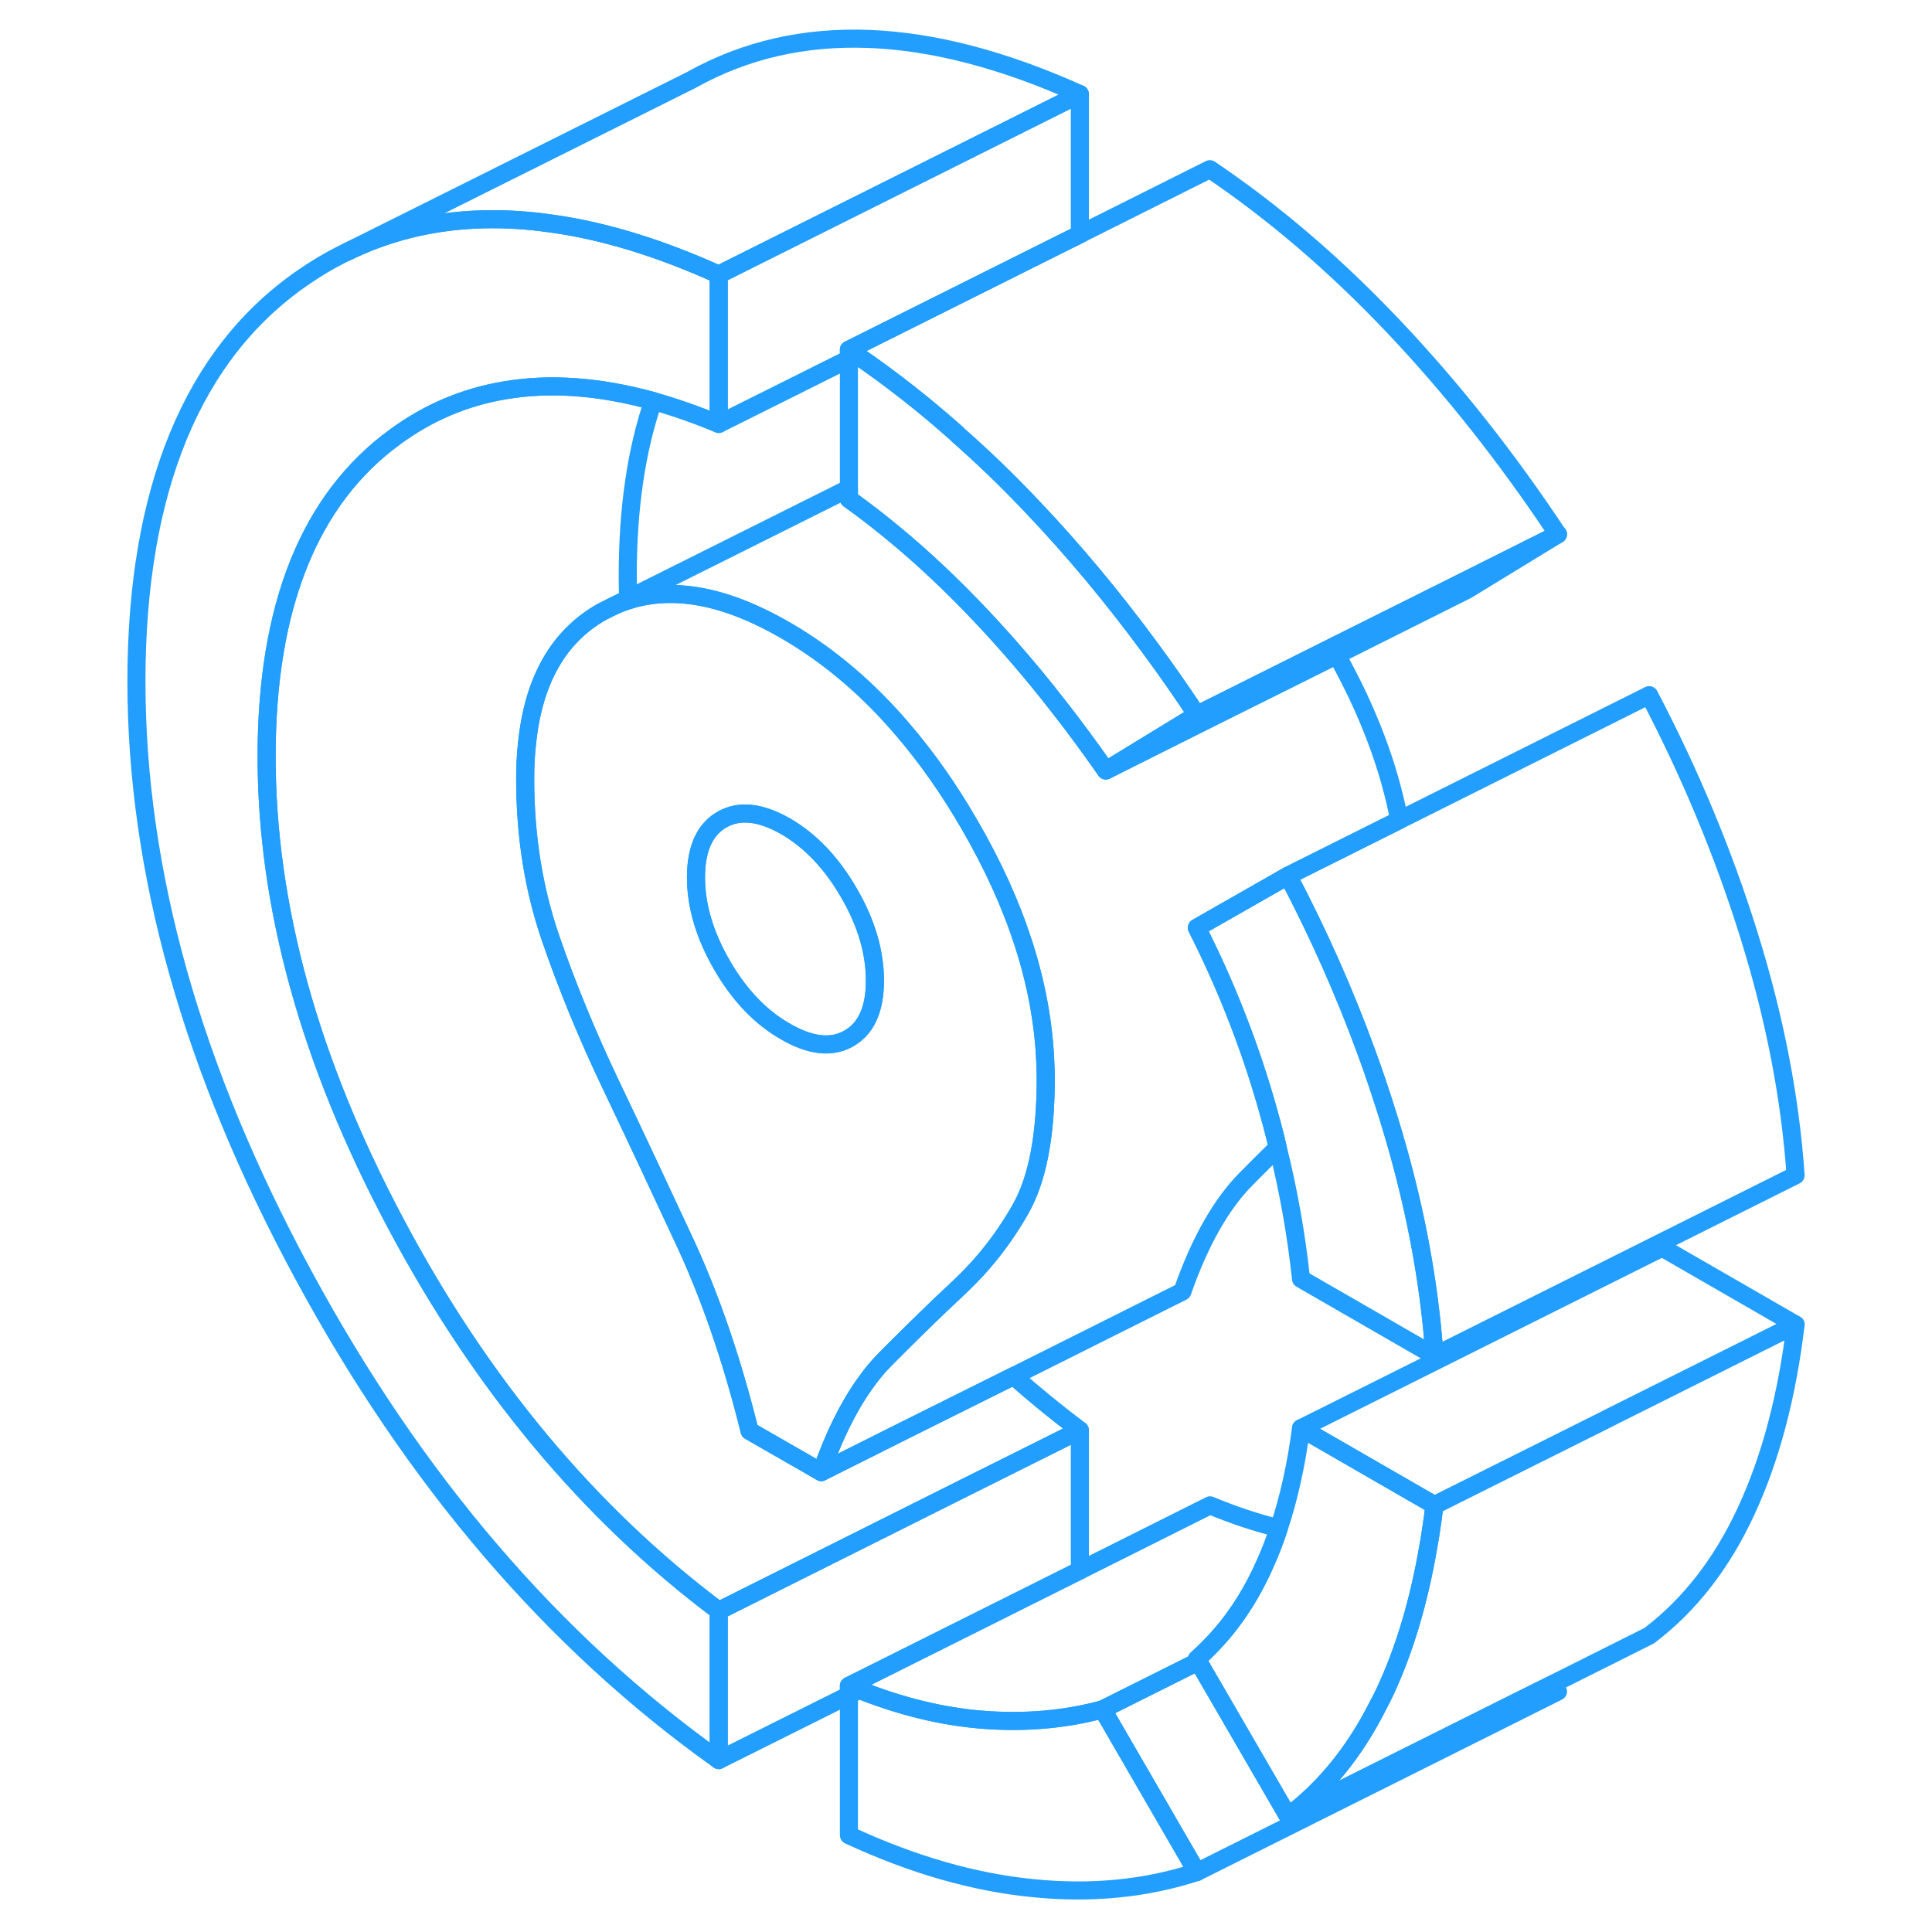<svg viewBox="0 0 96 107" fill="none" xmlns="http://www.w3.org/2000/svg" height="48" width="48" stroke-width="1px" stroke-linecap="round" stroke-linejoin="round"><path d="M55.566 94.67C53.466 95.24 51.226 95.43 48.856 95.24C46.666 95.06 44.406 94.51 42.086 93.59C41.896 93.53 41.706 93.45 41.516 93.37V101.64C45.056 103.28 48.446 104.25 51.696 104.57C54.936 104.9 57.966 104.6 60.786 103.68L55.566 94.67Z" stroke="#229EFF" stroke-linejoin="round"/><path d="M73.945 83.36C73.875 83.94 73.795 84.51 73.705 85.07C73.675 85.26 73.645 85.46 73.605 85.65C73.085 88.69 72.285 91.38 71.195 93.71C71.075 93.96 70.955 94.21 70.815 94.46C69.525 97.02 67.865 99.06 65.835 100.59L60.865 92.02L60.785 91.89C61.035 91.67 61.285 91.43 61.515 91.19C62.755 89.93 63.775 88.4 64.575 86.58C64.855 85.96 65.105 85.31 65.325 84.64C65.885 82.96 66.295 81.11 66.555 79.1L73.945 83.36Z" stroke="#229EFF" stroke-linejoin="round"/><path d="M60.786 39.59L55.746 42.67C54.866 41.41 53.976 40.2 53.056 39.03C51.716 37.31 50.325 35.69 48.895 34.17C47.276 32.45 45.626 30.89 43.946 29.51C43.146 28.85 42.336 28.22 41.516 27.64V19.37C41.656 19.47 41.795 19.56 41.935 19.66C43.846 20.97 45.706 22.43 47.516 24.04C47.526 24.05 47.536 24.05 47.536 24.07C48.946 25.31 50.336 26.65 51.696 28.09C53.966 30.48 56.126 33.07 58.185 35.87C59.075 37.07 59.936 38.31 60.786 39.59Z" stroke="#229EFF" stroke-linejoin="round"/><path d="M9.266 41.89C9.266 50.16 11.636 58.76 16.386 67.7C21.125 76.64 27.106 83.81 34.306 89.21V97.48C25.116 90.94 17.446 81.98 11.296 70.6C5.136 59.23 2.056 48.27 2.056 37.73C2.056 27.19 5.136 19.59 11.296 15.36C11.986 14.88 12.695 14.46 13.425 14.09L13.716 13.95C17.116 12.29 20.945 11.77 25.175 12.4C28.035 12.81 31.076 13.75 34.306 15.21V23.48C33.056 22.96 31.846 22.54 30.675 22.21C27.695 21.39 24.946 21.19 22.446 21.62C20.236 21.99 18.215 22.85 16.386 24.19C11.636 27.65 9.266 33.55 9.266 41.89Z" stroke="#229EFF" stroke-linejoin="round"/><path d="M29.285 33.16L28.445 33.58C28.725 33.45 29.005 33.34 29.295 33.25C29.285 33.22 29.285 33.19 29.285 33.16Z" stroke="#229EFF" stroke-linejoin="round"/><path d="M65.326 84.64C65.106 85.31 64.856 85.96 64.576 86.58C63.776 88.4 62.756 89.93 61.516 91.19C61.286 91.43 61.036 91.67 60.786 91.89L60.866 92.02L55.566 94.67C53.466 95.24 51.226 95.43 48.856 95.24C46.666 95.06 44.406 94.51 42.086 93.59C41.896 93.53 41.706 93.45 41.516 93.37L53.895 87.18L54.306 86.98L61.516 83.37C62.806 83.91 64.076 84.33 65.326 84.64Z" stroke="#229EFF" stroke-linejoin="round"/><path d="M80.785 93.68L60.785 103.68L55.565 94.67L60.865 92.02L65.835 100.59L78.445 94.29L80.535 93.25L80.785 93.68Z" stroke="#229EFF" stroke-linejoin="round"/><path d="M93.946 73.36C93.466 77.36 92.546 80.81 91.196 83.71C89.846 86.62 88.056 88.91 85.836 90.59L80.566 93.23L80.536 93.25L78.446 94.29L65.836 100.59C67.866 99.06 69.526 97.02 70.816 94.46C70.956 94.21 71.076 93.96 71.196 93.71C72.286 91.38 73.086 88.69 73.606 85.65C73.646 85.46 73.676 85.26 73.706 85.07C73.796 84.51 73.876 83.94 73.946 83.36L83.536 78.57L93.946 73.36Z" stroke="#229EFF" stroke-linejoin="round"/><path d="M73.945 75.09L66.555 70.83C66.295 68.39 65.865 65.97 65.265 63.55C65.065 62.68 64.825 61.82 64.575 60.95C63.615 57.67 62.355 54.48 60.785 51.38L65.835 48.5C67.525 51.72 68.975 54.98 70.185 58.3C70.615 59.47 71.005 60.65 71.375 61.83C72.785 66.36 73.645 70.78 73.945 75.09Z" stroke="#229EFF" stroke-linejoin="round"/><path d="M80.786 29.59L75.746 32.67L68.536 36.28L61.656 39.71L55.746 42.67L60.786 39.59L68.286 35.84L75.456 32.26L80.786 29.59Z" stroke="#229EFF" stroke-linejoin="round"/><path d="M54.306 79.21V86.98L53.895 87.18L41.516 93.37V93.88L34.306 97.48V89.21L47.976 82.37L54.306 79.21Z" stroke="#229EFF" stroke-linejoin="round"/><path d="M54.306 79.21L47.976 82.37L34.306 89.21C27.106 83.81 21.125 76.64 16.386 67.7C11.636 58.76 9.266 50.16 9.266 41.89C9.266 33.62 11.636 27.65 16.386 24.19C18.215 22.85 20.236 21.99 22.446 21.62C24.946 21.19 27.695 21.39 30.675 22.21C29.735 24.96 29.266 28.18 29.266 31.89C29.266 32.31 29.276 32.74 29.286 33.16L28.446 33.58L27.826 33.89C25.416 35.26 24.035 37.7 23.686 41.2C23.616 41.81 23.586 42.45 23.586 43.13C23.586 46.3 24.056 49.24 24.986 51.94C25.916 54.65 27.046 57.39 28.366 60.15C29.686 62.91 31.046 65.82 32.466 68.87C33.876 71.92 35.056 75.38 36.016 79.25L39.986 81.53L44.675 79.18L50.636 76.21C51.816 77.26 53.046 78.26 54.306 79.21Z" stroke="#229EFF" stroke-linejoin="round"/><path d="M54.306 5.21V12.98L53.746 13.26H53.736L41.516 19.37V19.88L34.306 23.48V15.21L36.486 14.12L40.626 12.05L54.306 5.21Z" stroke="#229EFF" stroke-linejoin="round"/><path d="M54.306 5.21L40.626 12.05L36.486 14.12L34.306 15.21C31.076 13.75 28.036 12.81 25.176 12.4C20.946 11.77 17.116 12.29 13.716 13.95L32.826 4.41L32.856 4.39C38.726 1.14 45.876 1.41 54.306 5.21Z" stroke="#229EFF" stroke-linejoin="round"/><path d="M80.786 29.59L75.456 32.26L68.286 35.84L60.786 39.59C59.936 38.31 59.075 37.07 58.185 35.87C56.126 33.07 53.966 30.48 51.696 28.09C50.336 26.65 48.946 25.31 47.536 24.07C47.536 24.05 47.526 24.05 47.516 24.04C45.706 22.43 43.846 20.97 41.935 19.66C41.795 19.56 41.656 19.47 41.516 19.37L53.736 13.26L54.296 12.98L61.506 9.37C65.046 11.76 68.436 14.66 71.686 18.09C74.925 21.51 77.956 25.34 80.776 29.59H80.786Z" stroke="#229EFF" stroke-linejoin="round"/><path d="M93.946 65.09L73.946 75.09C73.646 70.78 72.786 66.36 71.376 61.83C71.006 60.65 70.616 59.47 70.186 58.3C68.976 54.98 67.526 51.72 65.836 48.5L85.836 38.5C88.116 42.85 89.966 47.29 91.376 51.83C92.786 56.36 93.646 60.78 93.946 65.09Z" stroke="#229EFF" stroke-linejoin="round"/><path d="M93.946 73.36L83.536 78.56V78.57L73.946 83.36L66.556 79.1L86.556 69.1L93.946 73.36Z" stroke="#229EFF" stroke-linejoin="round"/><path d="M42.086 93.59L41.516 93.88" stroke="#229EFF" stroke-linejoin="round"/><path d="M52.386 58.69C52.186 54.47 50.786 50.12 48.176 45.64C47.056 43.7 45.836 41.97 44.526 40.44C42.566 38.13 40.386 36.29 38.006 34.91C34.706 33 31.806 32.45 29.296 33.25C29.006 33.34 28.726 33.45 28.446 33.58L27.826 33.89C25.416 35.26 24.036 37.7 23.686 41.2C23.616 41.81 23.586 42.45 23.586 43.13C23.586 46.3 24.056 49.24 24.986 51.94C25.916 54.65 27.046 57.39 28.366 60.15C29.686 62.91 31.046 65.82 32.466 68.87C33.876 71.92 35.056 75.38 36.016 79.25L39.986 81.53C40.666 79.58 41.466 77.95 42.376 76.67C42.736 76.15 43.126 75.68 43.536 75.27C44.586 74.21 45.606 73.21 46.596 72.26C46.946 71.93 47.296 71.6 47.636 71.28C48.956 70.04 50.086 68.61 51.016 66.97C51.946 65.34 52.416 62.94 52.416 59.77C52.416 59.41 52.406 59.05 52.386 58.69ZM41.516 57.51C40.556 58.06 39.386 57.93 38.006 57.13C36.616 56.34 35.446 55.11 34.486 53.45C33.526 51.79 33.046 50.17 33.046 48.59C33.046 47.01 33.526 45.94 34.486 45.39C35.446 44.84 36.616 44.97 38.006 45.76C39.386 46.56 40.556 47.79 41.516 49.45C42.476 51.1 42.956 52.72 42.956 54.31C42.956 55.9 42.476 56.96 41.516 57.51Z" stroke="#229EFF" stroke-linejoin="round"/><path d="M42.956 54.31C42.956 55.89 42.476 56.96 41.516 57.51C40.556 58.06 39.386 57.93 38.006 57.13C36.616 56.34 35.446 55.11 34.486 53.45C33.526 51.79 33.046 50.17 33.046 48.59C33.046 47.01 33.526 45.94 34.486 45.39C35.446 44.84 36.616 44.97 38.006 45.76C39.386 46.56 40.556 47.79 41.516 49.45C42.476 51.1 42.956 52.72 42.956 54.31Z" stroke="#229EFF" stroke-linejoin="round"/><path d="M65.835 48.5L60.785 51.38C62.355 54.48 63.615 57.67 64.575 60.95C64.825 61.82 65.065 62.68 65.265 63.55C64.695 64.1 64.125 64.68 63.535 65.27C62.125 66.69 60.945 68.78 59.985 71.53L50.635 76.21L44.675 79.18L39.985 81.53C40.665 79.58 41.465 77.95 42.375 76.67C42.735 76.15 43.125 75.68 43.535 75.27C44.585 74.21 45.605 73.21 46.595 72.26C46.945 71.93 47.295 71.6 47.635 71.28C48.955 70.04 50.085 68.61 51.015 66.97C51.945 65.34 52.415 62.94 52.415 59.77C52.415 59.41 52.405 59.05 52.385 58.69C52.185 54.47 50.785 50.12 48.175 45.64C47.055 43.7 45.835 41.97 44.525 40.44C42.565 38.13 40.385 36.29 38.005 34.91C34.705 33 31.805 32.45 29.295 33.25C29.285 33.22 29.285 33.19 29.285 33.16L41.515 27.05V27.64C42.335 28.22 43.145 28.85 43.945 29.51C45.625 30.89 47.275 32.45 48.895 34.17C50.325 35.69 51.715 37.31 53.055 39.03C53.975 40.2 54.865 41.41 55.745 42.67L61.655 39.71L68.535 36.28C70.275 39.39 71.425 42.44 71.995 45.42L65.835 48.5Z" stroke="#229EFF" stroke-linejoin="round"/></svg>